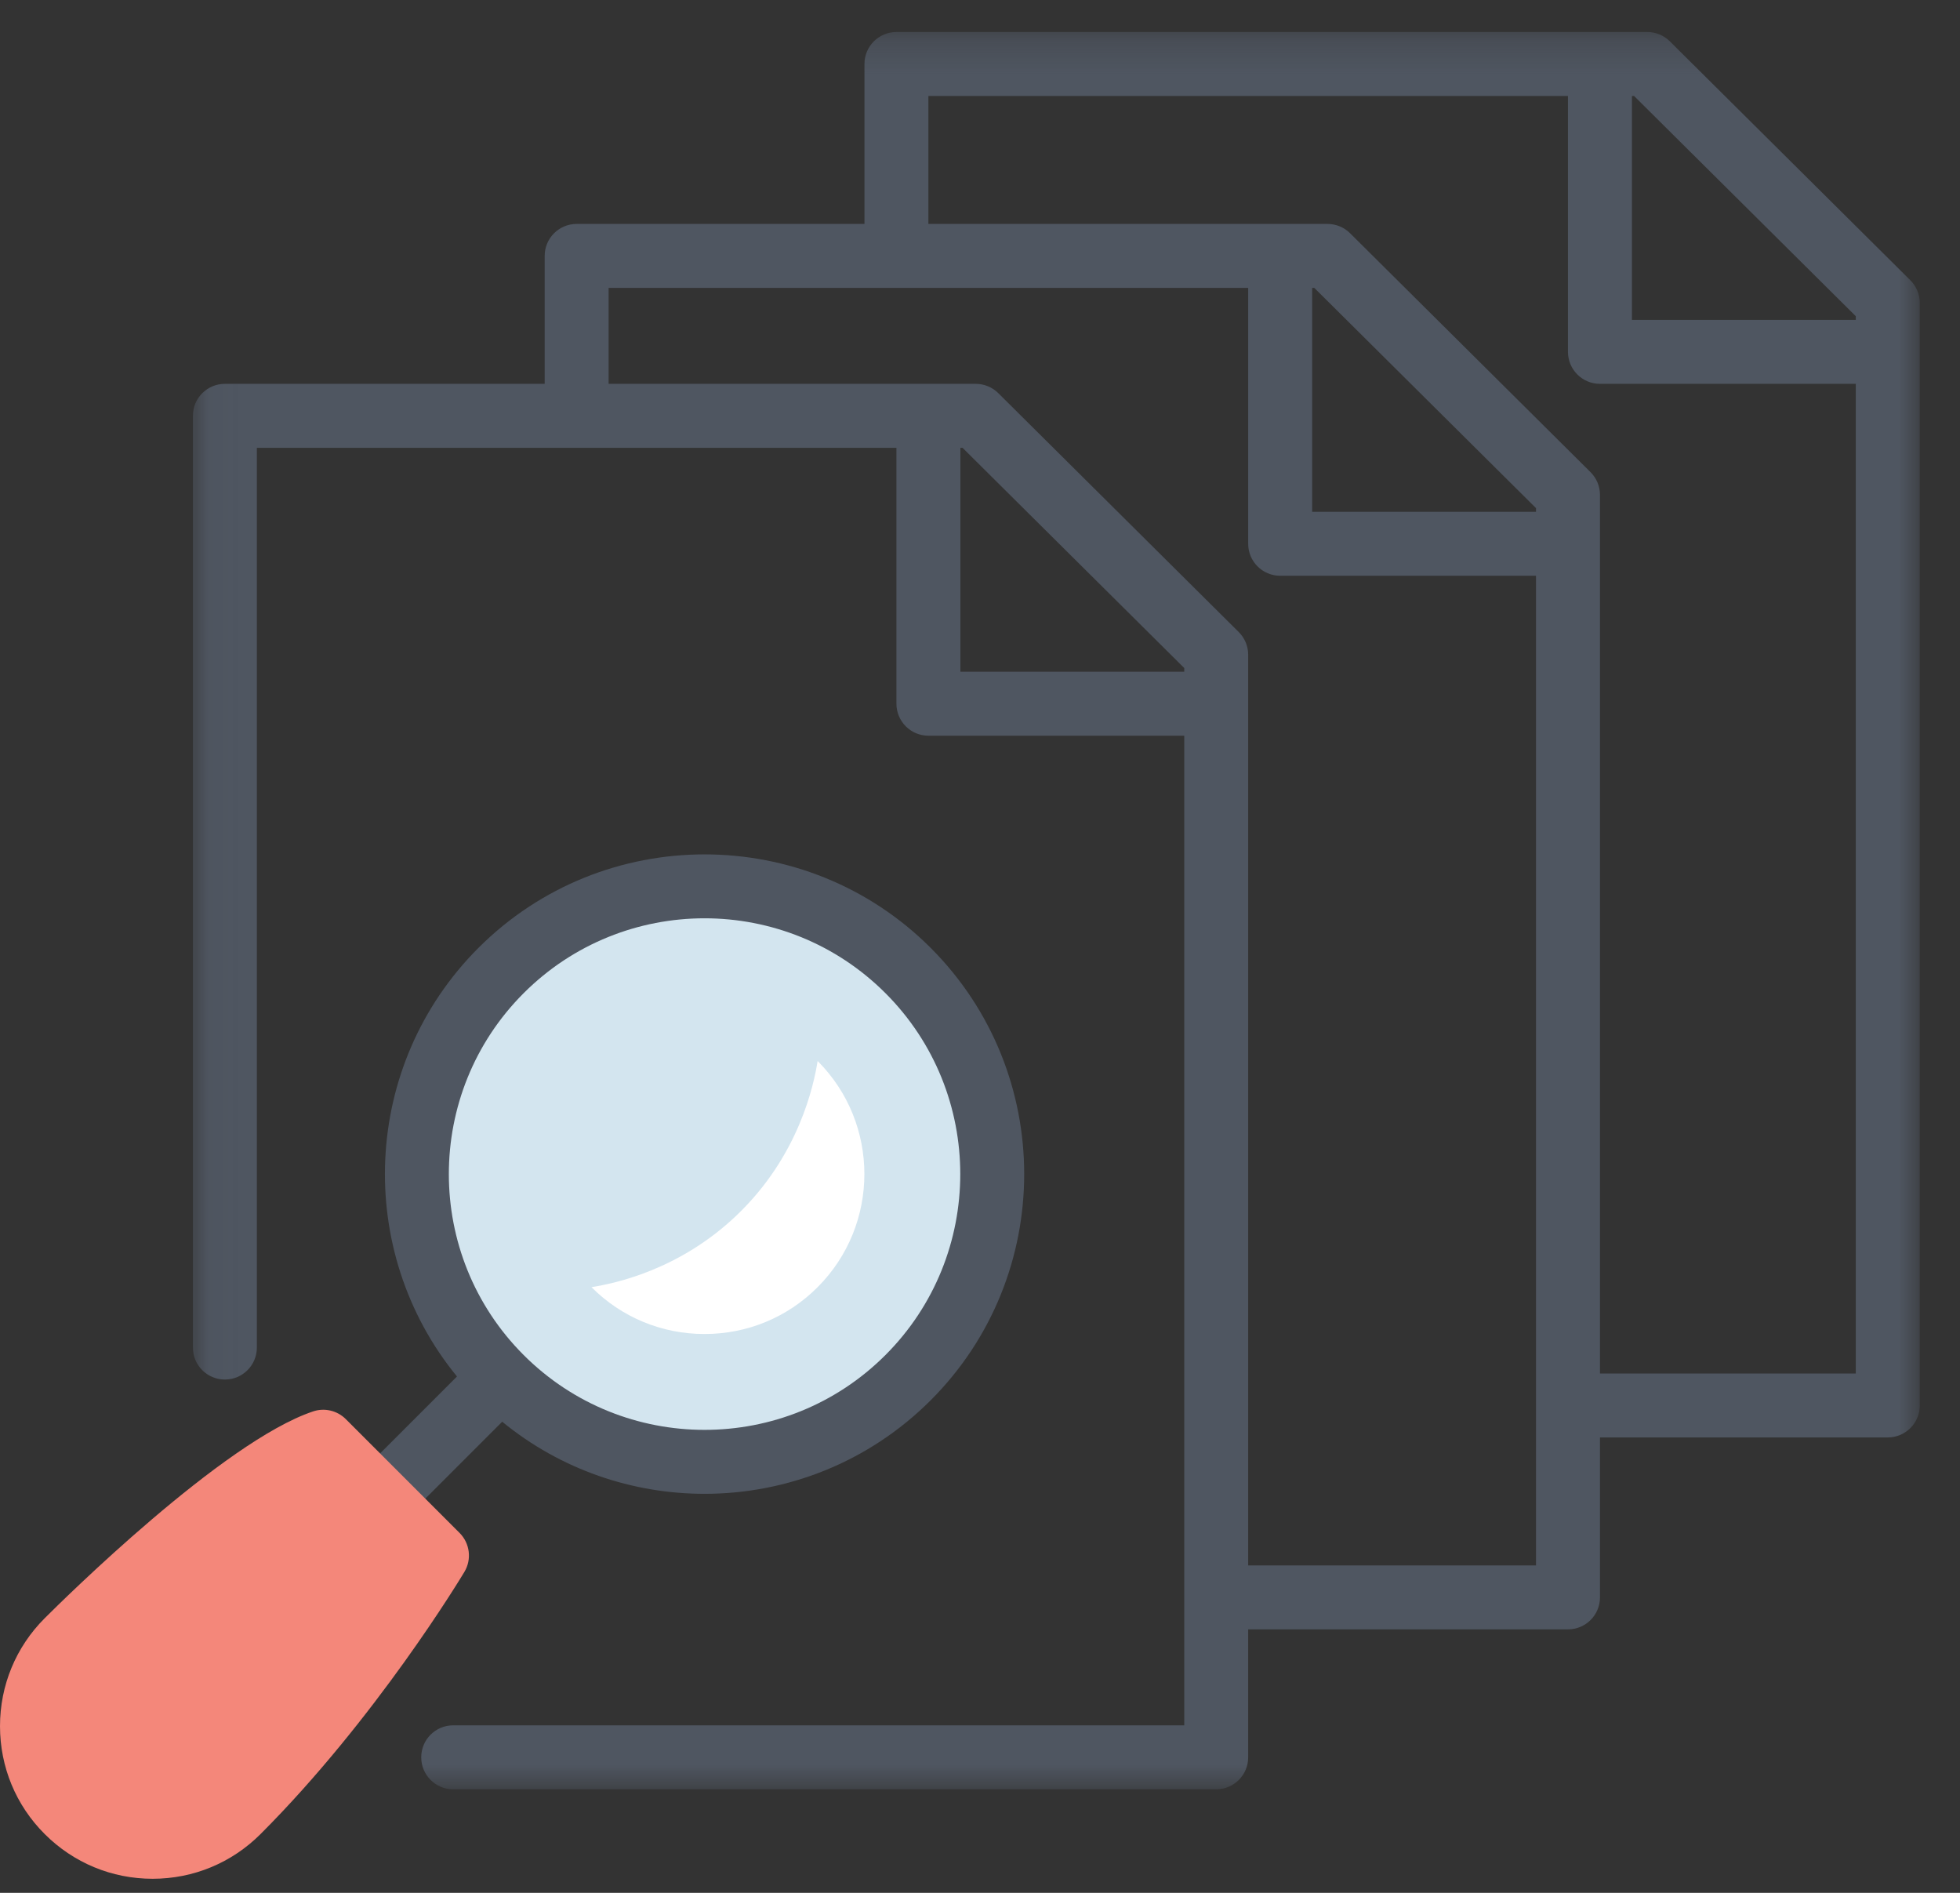 <?xml version="1.0" encoding="UTF-8"?>
<svg width="58px" height="56px" viewBox="0 0 58 56" version="1.1" xmlns="http://www.w3.org/2000/svg" xmlns:xlink="http://www.w3.org/1999/xlink">
    <rect x="0" y="0" width="58" height="56" fill="#333333" stroke="none"/>
    <!-- Generator: Sketch 49.3 (51167) - http://www.bohemiancoding.com/sketch -->
    <title>Icon/ Preview taxes</title>
    <desc>Created with Sketch.</desc>
    <defs>
        <polygon id="path-1" points="51.13 52.237 51.13 0.247 0.03 0.247 0.03 52.237"></polygon>
    </defs>
    <g id="Icon/-Preview-taxes" stroke="none" stroke-width="1" fill="none" fill-rule="evenodd">
        <g id="Preview-taxes">
            <g id="Group-3" transform="translate(5.678, 0.7)">
                <mask id="mask-2" fill="white">
                    <use xlink:href="#path-1"></use>
                </mask>
                <g id="Clip-2"></g>
                <path d="M49.238,39.935 L41.668,39.935 L41.668,13.939 C41.668,13.687 41.567,13.445 41.387,13.267 L34.272,6.199 C34.095,6.023 33.855,5.925 33.605,5.925 L21.795,5.925 L21.795,2.14 L40.721,2.14 L40.721,9.71 C40.721,10.232 41.144,10.656 41.668,10.656 L49.238,10.656 L49.238,39.935 Z M39.775,14.442 L33.151,14.442 L33.151,7.818 L33.215,7.818 L39.775,14.333 L39.775,14.442 Z M39.775,45.613 L31.258,45.613 L31.258,18.671 C31.258,18.419 31.158,18.177 30.978,17.999 L23.863,10.931 C23.686,10.755 23.446,10.656 23.196,10.656 L12.332,10.656 L12.332,7.818 L31.258,7.818 L31.258,15.388 C31.258,15.91 31.681,16.334 32.205,16.334 L39.775,16.334 L39.775,45.613 Z M29.366,19.173 L22.742,19.173 L22.742,12.549 L22.806,12.549 L29.366,19.064 L29.366,19.173 Z M42.678,2.14 L49.238,8.655 L49.238,8.764 L42.614,8.764 L42.614,2.14 L42.678,2.14 Z M50.85,7.589 L43.735,0.522 C43.558,0.346 43.318,0.247 43.068,0.247 L20.849,0.247 C20.326,0.247 19.903,0.67 19.903,1.193 L19.903,5.925 L11.386,5.925 C10.863,5.925 10.44,6.348 10.44,6.871 L10.44,10.656 L0.977,10.656 C0.453,10.656 0.03,11.079 0.03,11.603 L0.03,39.167 C0.03,39.691 0.453,40.114 0.977,40.114 C1.5,40.114 1.923,39.691 1.923,39.167 L1.923,12.549 L20.849,12.549 L20.849,20.119 C20.849,20.642 21.272,21.066 21.795,21.066 L29.366,21.066 L29.366,50.344 L7.733,50.344 C7.21,50.344 6.787,50.767 6.787,51.29 C6.787,51.814 7.21,52.237 7.733,52.237 L30.312,52.237 C30.835,52.237 31.258,51.814 31.258,51.29 L31.258,47.505 L40.721,47.505 C41.245,47.505 41.668,47.082 41.668,46.559 L41.668,41.827 L50.184,41.827 C50.708,41.827 51.131,41.404 51.131,40.881 L51.131,8.261 C51.131,8.01 51.03,7.767 50.85,7.589 Z" id="Fill-1" fill="#4F5661" mask="url(#mask-2)"></path>
            </g>
            <path d="M26.202,29.382 C24.726,27.906 22.788,27.168 20.849,27.168 C18.91,27.168 16.971,27.906 15.496,29.382 C12.544,32.334 12.544,37.137 15.496,40.089 C18.448,43.041 23.251,43.041 26.202,40.089 C29.154,37.137 29.154,32.334 26.202,29.382" id="Fill-4" fill="#D3E5EF"></path>
            <path d="M26.872,40.758 C23.545,44.084 18.152,44.084 14.826,40.758 C11.501,37.432 11.501,32.039 14.826,28.713 C18.152,25.388 23.545,25.388 26.872,28.713 C30.198,32.039 30.198,37.432 26.872,40.758" id="Fill-6" fill="#D3E5EF"></path>
            <path d="M26.202,40.089 C23.251,43.041 18.448,43.041 15.496,40.089 C12.544,37.138 12.544,32.334 15.496,29.383 C16.971,27.907 18.91,27.168 20.849,27.168 C22.788,27.168 24.726,27.907 26.202,29.383 C29.154,32.334 29.154,37.138 26.202,40.089 M27.541,28.044 C23.852,24.355 17.847,24.355 14.157,28.044 C10.693,31.509 10.483,37.011 13.523,40.724 L10.313,43.933 C9.943,44.303 9.943,44.902 10.313,45.272 C10.498,45.457 10.74,45.549 10.982,45.549 C11.225,45.549 11.467,45.457 11.651,45.272 L14.861,42.062 C16.597,43.484 18.723,44.195 20.849,44.195 C23.272,44.195 25.696,43.272 27.541,41.427 C31.23,37.738 31.23,31.734 27.541,28.044" id="Fill-8" fill="#4F5661"></path>
            <path d="M24.195,31.39 C26.04,33.235 26.04,36.236 24.194,38.082 C23.302,38.976 22.113,39.467 20.849,39.467 C19.585,39.467 18.396,38.976 17.503,38.081 C18.215,37.967 20.108,37.566 21.795,35.959 C23.654,34.189 24.085,32.077 24.195,31.39" id="Fill-10" fill="#FFFFFF"></path>
            <path d="M13.599,45.351 L10.233,41.985 C9.98,41.732 9.602,41.642 9.265,41.757 C6.606,42.644 1.857,47.342 1.323,47.875 C0.47,48.727 9.46297067e-05,49.863 9.46297067e-05,51.069 C9.46297067e-05,52.274 0.47,53.41 1.323,54.261 C2.176,55.114 3.31,55.584 4.516,55.584 C5.722,55.584 6.857,55.114 7.71,54.261 C11.119,50.852 13.636,46.683 13.741,46.507 C13.966,46.135 13.906,45.658 13.599,45.351" id="Fill-12" fill="#F4877A"></path>
        </g>
    </g>
</svg>